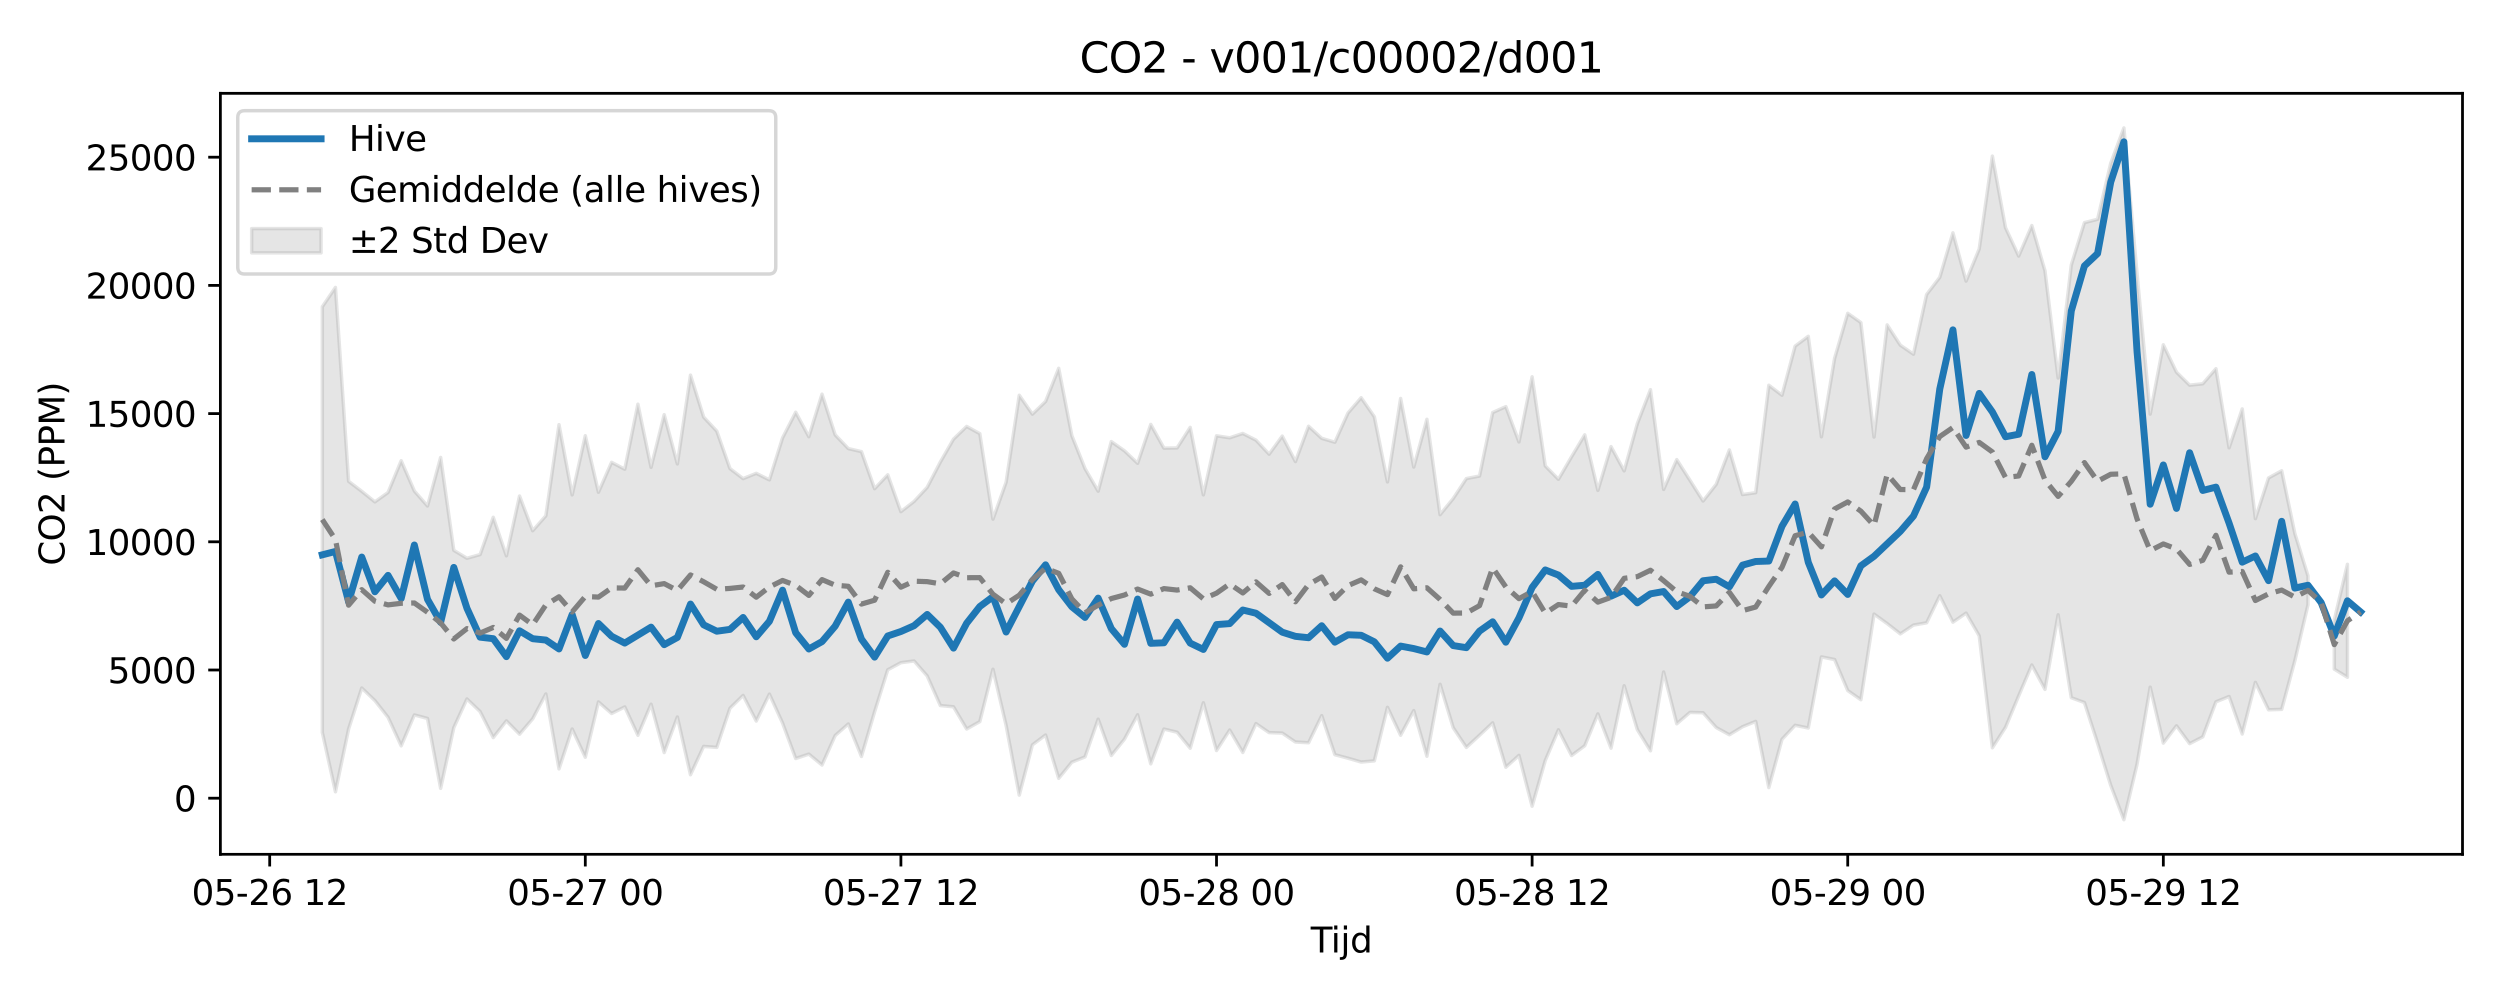 <?xml version="1.0" encoding="utf-8" standalone="no"?>
<!DOCTYPE svg PUBLIC "-//W3C//DTD SVG 1.1//EN"
  "http://www.w3.org/Graphics/SVG/1.1/DTD/svg11.dtd">
<svg xmlns:xlink="http://www.w3.org/1999/xlink" width="720pt" height="288pt" viewBox="0 0 720 288" xmlns="http://www.w3.org/2000/svg" version="1.1">
 <defs>
  <style type="text/css">*{stroke-linejoin: round; stroke-linecap: butt}</style>
 </defs>
 <g id="figure_1">
  <g id="patch_1">
   <path d="M 0 288 
L 720 288 
L 720 0 
L 0 0 
z
" style="fill: #ffffff"/>
  </g>
  <g id="axes_1">
   <g id="patch_2">
    <path d="M 63.47 246.04 
L 709.2 246.04 
L 709.2 26.88 
L 63.47 26.88 
z
" style="fill: #ffffff"/>
   </g>
   <g id="FillBetweenPolyCollection_1">
    <path d="M 92.821 88.348 
L 92.821 210.899 
L 96.609 228.04 
L 100.396 209.965 
L 104.183 198.149 
L 107.97 201.769 
L 111.758 206.581 
L 115.545 214.806 
L 119.332 205.906 
L 123.12 206.911 
L 126.907 227.052 
L 130.694 209.561 
L 134.481 201.297 
L 138.269 204.933 
L 142.056 212.427 
L 145.843 207.617 
L 149.63 211.452 
L 153.418 207.015 
L 157.205 199.862 
L 160.992 221.434 
L 164.78 209.955 
L 168.567 218.091 
L 172.354 202.158 
L 176.141 205.488 
L 179.929 203.591 
L 183.716 211.763 
L 187.503 202.818 
L 191.29 216.74 
L 195.078 206.501 
L 198.865 223.136 
L 202.652 214.968 
L 206.44 215.252 
L 210.227 203.984 
L 214.014 200.282 
L 217.801 207.665 
L 221.589 199.906 
L 225.376 208.233 
L 229.163 218.452 
L 232.95 217.189 
L 236.738 220.331 
L 240.525 211.844 
L 244.312 208.51 
L 248.1 217.869 
L 251.887 204.981 
L 255.674 192.898 
L 259.461 190.855 
L 263.249 190.357 
L 267.036 194.68 
L 270.823 203.202 
L 274.61 203.559 
L 278.398 209.953 
L 282.185 207.822 
L 285.972 192.745 
L 289.76 208.915 
L 293.547 228.996 
L 297.334 214.524 
L 301.121 211.687 
L 304.909 224.161 
L 308.696 219.502 
L 312.483 217.995 
L 316.27 207.125 
L 320.058 217.585 
L 323.845 212.889 
L 327.632 205.862 
L 331.42 219.993 
L 335.207 209.975 
L 338.994 210.873 
L 342.781 215.494 
L 346.569 202.399 
L 350.356 216.158 
L 354.143 210.248 
L 357.93 216.709 
L 361.718 208.397 
L 365.505 210.996 
L 369.292 211.128 
L 373.08 213.7 
L 376.867 213.912 
L 380.654 206.108 
L 384.441 217.351 
L 388.229 218.368 
L 392.016 219.471 
L 395.803 219.13 
L 399.59 203.71 
L 403.378 211.755 
L 407.165 204.645 
L 410.952 217.806 
L 414.74 197.071 
L 418.527 209.589 
L 422.314 215.253 
L 426.101 211.759 
L 429.889 208.184 
L 433.676 220.966 
L 437.463 217.549 
L 441.25 232.195 
L 445.038 219.021 
L 448.825 210.182 
L 452.612 217.596 
L 456.4 214.783 
L 460.187 205.595 
L 463.974 215.477 
L 467.761 197.493 
L 471.549 210.122 
L 475.336 216.236 
L 479.123 193.526 
L 482.91 208.45 
L 486.698 205.181 
L 490.485 205.273 
L 494.272 209.533 
L 498.06 211.618 
L 501.847 209.305 
L 505.634 207.764 
L 509.421 226.829 
L 513.209 212.937 
L 516.996 208.888 
L 520.783 209.665 
L 524.57 189.191 
L 528.358 189.944 
L 532.145 198.879 
L 535.932 201.524 
L 539.72 176.86 
L 543.507 179.592 
L 547.294 182.559 
L 551.081 180.027 
L 554.869 179.369 
L 558.656 171.576 
L 562.443 179.185 
L 566.23 176.586 
L 570.018 183.142 
L 573.805 215.368 
L 577.592 209.469 
L 581.38 200.409 
L 585.167 191.523 
L 588.954 198.546 
L 592.741 177.057 
L 596.529 200.939 
L 600.316 202.333 
L 604.103 214.022 
L 607.89 226.169 
L 611.678 236.078 
L 615.465 220.119 
L 619.252 197.903 
L 623.04 214.019 
L 626.827 209.035 
L 630.614 214.174 
L 634.401 212.216 
L 638.189 202.135 
L 641.976 200.591 
L 645.763 211.394 
L 649.55 196.517 
L 653.338 204.428 
L 657.125 204.302 
L 660.912 190.298 
L 664.7 174.198 
L 664.7 165.854 
L 664.7 165.854 
L 660.912 153.64 
L 657.125 135.582 
L 653.338 137.653 
L 649.55 149.375 
L 645.763 117.769 
L 641.976 128.968 
L 638.189 106.189 
L 634.401 110.523 
L 630.614 110.928 
L 626.827 107.178 
L 623.04 99.29 
L 619.252 119.26 
L 615.465 78.763 
L 611.678 36.842 
L 607.89 47.009 
L 604.103 63.155 
L 600.316 64.12 
L 596.529 76.327 
L 592.741 108.863 
L 588.954 77.986 
L 585.167 64.953 
L 581.38 73.747 
L 577.592 65.581 
L 573.805 44.952 
L 570.018 71.688 
L 566.23 80.958 
L 562.443 67.057 
L 558.656 79.87 
L 554.869 84.814 
L 551.081 102.009 
L 547.294 99.408 
L 543.507 93.571 
L 539.72 125.867 
L 535.932 92.896 
L 532.145 90.226 
L 528.358 103.232 
L 524.57 125.792 
L 520.783 96.859 
L 516.996 99.677 
L 513.209 113.832 
L 509.421 110.945 
L 505.634 141.891 
L 501.847 142.431 
L 498.06 129.575 
L 494.272 139.486 
L 490.485 144.285 
L 486.698 138.305 
L 482.91 132.369 
L 479.123 140.942 
L 475.336 112.222 
L 471.549 122.022 
L 467.761 135.612 
L 463.974 128.623 
L 460.187 141.229 
L 456.4 125.236 
L 452.612 131.543 
L 448.825 138.037 
L 445.038 134.17 
L 441.25 108.516 
L 437.463 127.281 
L 433.676 117.112 
L 429.889 118.808 
L 426.101 137.095 
L 422.314 137.828 
L 418.527 143.573 
L 414.74 148.225 
L 410.952 120.757 
L 407.165 134.51 
L 403.378 114.753 
L 399.59 138.798 
L 395.803 120.008 
L 392.016 114.548 
L 388.229 118.933 
L 384.441 127.36 
L 380.654 126.238 
L 376.867 122.756 
L 373.08 132.927 
L 369.292 125.594 
L 365.505 130.806 
L 361.718 126.76 
L 357.93 124.837 
L 354.143 126.087 
L 350.356 125.51 
L 346.569 142.529 
L 342.781 123.08 
L 338.994 129.006 
L 335.207 129.06 
L 331.42 122.231 
L 327.632 133.432 
L 323.845 129.834 
L 320.058 127.173 
L 316.27 141.461 
L 312.483 134.948 
L 308.696 125.483 
L 304.909 106.074 
L 301.121 115.623 
L 297.334 119.273 
L 293.547 113.829 
L 289.76 138.884 
L 285.972 149.516 
L 282.185 124.895 
L 278.398 122.815 
L 274.61 126.467 
L 270.823 133.057 
L 267.036 140.344 
L 263.249 144.416 
L 259.461 147.355 
L 255.674 136.744 
L 251.887 140.744 
L 248.1 130.066 
L 244.312 129.197 
L 240.525 125.223 
L 236.738 113.52 
L 232.95 125.776 
L 229.163 118.723 
L 225.376 126.106 
L 221.589 138.203 
L 217.801 136.317 
L 214.014 137.842 
L 210.227 134.938 
L 206.44 124.173 
L 202.652 120.122 
L 198.865 108.038 
L 195.078 133.609 
L 191.29 119.422 
L 187.503 134.602 
L 183.716 116.409 
L 179.929 135.128 
L 176.141 133.143 
L 172.354 141.768 
L 168.567 125.483 
L 164.78 142.528 
L 160.992 122.308 
L 157.205 148.546 
L 153.418 152.847 
L 149.63 142.853 
L 145.843 160.084 
L 142.056 148.984 
L 138.269 159.716 
L 134.481 160.78 
L 130.694 158.489 
L 126.907 131.742 
L 123.12 145.734 
L 119.332 141.401 
L 115.545 132.688 
L 111.758 141.833 
L 107.97 144.543 
L 104.183 141.492 
L 100.396 138.612 
L 96.609 82.777 
L 92.821 88.348 
z
" clip-path="url(#pb6dc7174f0)" style="fill: #808080; fill-opacity: 0.2; stroke: #808080; stroke-opacity: 0.2"/>
    <path d="M 672.274 178.594 
L 672.274 192.713 
L 676.061 195.056 
L 676.061 162.516 
L 676.061 162.516 
L 672.274 178.594 
z
" clip-path="url(#pb6dc7174f0)" style="fill: #808080; fill-opacity: 0.2; stroke: #808080; stroke-opacity: 0.2"/>
   </g>
   <g id="matplotlib.axis_1">
    <g id="xtick_1">
     <g id="line2d_1">
      <defs>
       <path id="ma85b5e58aa" d="M 0 0 
L 0 3.5 
" style="stroke: #000000; stroke-width: 0.8"/>
      </defs>
      <g>
       <use xlink:href="#ma85b5e58aa" x="77.672" y="246.04" style="stroke: #000000; stroke-width: 0.8"/>
      </g>
     </g>
     <g id="text_1">
      <!-- 05-26 12 -->
      <g transform="translate(55.192 260.638) scale(0.1 -0.1)">
       <defs>
        <path id="DejaVuSans-30" d="M 2034 4250 
Q 1547 4250 1301 3770 
Q 1056 3291 1056 2328 
Q 1056 1369 1301 889 
Q 1547 409 2034 409 
Q 2525 409 2770 889 
Q 3016 1369 3016 2328 
Q 3016 3291 2770 3770 
Q 2525 4250 2034 4250 
z
M 2034 4750 
Q 2819 4750 3233 4129 
Q 3647 3509 3647 2328 
Q 3647 1150 3233 529 
Q 2819 -91 2034 -91 
Q 1250 -91 836 529 
Q 422 1150 422 2328 
Q 422 3509 836 4129 
Q 1250 4750 2034 4750 
z
" transform="scale(0.016)"/>
        <path id="DejaVuSans-35" d="M 691 4666 
L 3169 4666 
L 3169 4134 
L 1269 4134 
L 1269 2991 
Q 1406 3038 1543 3061 
Q 1681 3084 1819 3084 
Q 2600 3084 3056 2656 
Q 3513 2228 3513 1497 
Q 3513 744 3044 326 
Q 2575 -91 1722 -91 
Q 1428 -91 1123 -41 
Q 819 9 494 109 
L 494 744 
Q 775 591 1075 516 
Q 1375 441 1709 441 
Q 2250 441 2565 725 
Q 2881 1009 2881 1497 
Q 2881 1984 2565 2268 
Q 2250 2553 1709 2553 
Q 1456 2553 1204 2497 
Q 953 2441 691 2322 
L 691 4666 
z
" transform="scale(0.016)"/>
        <path id="DejaVuSans-2d" d="M 313 2009 
L 1997 2009 
L 1997 1497 
L 313 1497 
L 313 2009 
z
" transform="scale(0.016)"/>
        <path id="DejaVuSans-32" d="M 1228 531 
L 3431 531 
L 3431 0 
L 469 0 
L 469 531 
Q 828 903 1448 1529 
Q 2069 2156 2228 2338 
Q 2531 2678 2651 2914 
Q 2772 3150 2772 3378 
Q 2772 3750 2511 3984 
Q 2250 4219 1831 4219 
Q 1534 4219 1204 4116 
Q 875 4013 500 3803 
L 500 4441 
Q 881 4594 1212 4672 
Q 1544 4750 1819 4750 
Q 2544 4750 2975 4387 
Q 3406 4025 3406 3419 
Q 3406 3131 3298 2873 
Q 3191 2616 2906 2266 
Q 2828 2175 2409 1742 
Q 1991 1309 1228 531 
z
" transform="scale(0.016)"/>
        <path id="DejaVuSans-36" d="M 2113 2584 
Q 1688 2584 1439 2293 
Q 1191 2003 1191 1497 
Q 1191 994 1439 701 
Q 1688 409 2113 409 
Q 2538 409 2786 701 
Q 3034 994 3034 1497 
Q 3034 2003 2786 2293 
Q 2538 2584 2113 2584 
z
M 3366 4563 
L 3366 3988 
Q 3128 4100 2886 4159 
Q 2644 4219 2406 4219 
Q 1781 4219 1451 3797 
Q 1122 3375 1075 2522 
Q 1259 2794 1537 2939 
Q 1816 3084 2150 3084 
Q 2853 3084 3261 2657 
Q 3669 2231 3669 1497 
Q 3669 778 3244 343 
Q 2819 -91 2113 -91 
Q 1303 -91 875 529 
Q 447 1150 447 2328 
Q 447 3434 972 4092 
Q 1497 4750 2381 4750 
Q 2619 4750 2861 4703 
Q 3103 4656 3366 4563 
z
" transform="scale(0.016)"/>
        <path id="DejaVuSans-20" transform="scale(0.016)"/>
        <path id="DejaVuSans-31" d="M 794 531 
L 1825 531 
L 1825 4091 
L 703 3866 
L 703 4441 
L 1819 4666 
L 2450 4666 
L 2450 531 
L 3481 531 
L 3481 0 
L 794 0 
L 794 531 
z
" transform="scale(0.016)"/>
       </defs>
       <use xlink:href="#DejaVuSans-30"/>
       <use xlink:href="#DejaVuSans-35" transform="translate(63.623 0)"/>
       <use xlink:href="#DejaVuSans-2d" transform="translate(127.246 0)"/>
       <use xlink:href="#DejaVuSans-32" transform="translate(163.33 0)"/>
       <use xlink:href="#DejaVuSans-36" transform="translate(226.953 0)"/>
       <use xlink:href="#DejaVuSans-20" transform="translate(290.576 0)"/>
       <use xlink:href="#DejaVuSans-31" transform="translate(322.363 0)"/>
       <use xlink:href="#DejaVuSans-32" transform="translate(385.986 0)"/>
      </g>
     </g>
    </g>
    <g id="xtick_2">
     <g id="line2d_2">
      <g>
       <use xlink:href="#ma85b5e58aa" x="168.567" y="246.04" style="stroke: #000000; stroke-width: 0.8"/>
      </g>
     </g>
     <g id="text_2">
      <!-- 05-27 00 -->
      <g transform="translate(146.086 260.638) scale(0.1 -0.1)">
       <defs>
        <path id="DejaVuSans-37" d="M 525 4666 
L 3525 4666 
L 3525 4397 
L 1831 0 
L 1172 0 
L 2766 4134 
L 525 4134 
L 525 4666 
z
" transform="scale(0.016)"/>
       </defs>
       <use xlink:href="#DejaVuSans-30"/>
       <use xlink:href="#DejaVuSans-35" transform="translate(63.623 0)"/>
       <use xlink:href="#DejaVuSans-2d" transform="translate(127.246 0)"/>
       <use xlink:href="#DejaVuSans-32" transform="translate(163.33 0)"/>
       <use xlink:href="#DejaVuSans-37" transform="translate(226.953 0)"/>
       <use xlink:href="#DejaVuSans-20" transform="translate(290.576 0)"/>
       <use xlink:href="#DejaVuSans-30" transform="translate(322.363 0)"/>
       <use xlink:href="#DejaVuSans-30" transform="translate(385.986 0)"/>
      </g>
     </g>
    </g>
    <g id="xtick_3">
     <g id="line2d_3">
      <g>
       <use xlink:href="#ma85b5e58aa" x="259.461" y="246.04" style="stroke: #000000; stroke-width: 0.8"/>
      </g>
     </g>
     <g id="text_3">
      <!-- 05-27 12 -->
      <g transform="translate(236.981 260.638) scale(0.1 -0.1)">
       <use xlink:href="#DejaVuSans-30"/>
       <use xlink:href="#DejaVuSans-35" transform="translate(63.623 0)"/>
       <use xlink:href="#DejaVuSans-2d" transform="translate(127.246 0)"/>
       <use xlink:href="#DejaVuSans-32" transform="translate(163.33 0)"/>
       <use xlink:href="#DejaVuSans-37" transform="translate(226.953 0)"/>
       <use xlink:href="#DejaVuSans-20" transform="translate(290.576 0)"/>
       <use xlink:href="#DejaVuSans-31" transform="translate(322.363 0)"/>
       <use xlink:href="#DejaVuSans-32" transform="translate(385.986 0)"/>
      </g>
     </g>
    </g>
    <g id="xtick_4">
     <g id="line2d_4">
      <g>
       <use xlink:href="#ma85b5e58aa" x="350.356" y="246.04" style="stroke: #000000; stroke-width: 0.8"/>
      </g>
     </g>
     <g id="text_4">
      <!-- 05-28 00 -->
      <g transform="translate(327.875 260.638) scale(0.1 -0.1)">
       <defs>
        <path id="DejaVuSans-38" d="M 2034 2216 
Q 1584 2216 1326 1975 
Q 1069 1734 1069 1313 
Q 1069 891 1326 650 
Q 1584 409 2034 409 
Q 2484 409 2743 651 
Q 3003 894 3003 1313 
Q 3003 1734 2745 1975 
Q 2488 2216 2034 2216 
z
M 1403 2484 
Q 997 2584 770 2862 
Q 544 3141 544 3541 
Q 544 4100 942 4425 
Q 1341 4750 2034 4750 
Q 2731 4750 3128 4425 
Q 3525 4100 3525 3541 
Q 3525 3141 3298 2862 
Q 3072 2584 2669 2484 
Q 3125 2378 3379 2068 
Q 3634 1759 3634 1313 
Q 3634 634 3220 271 
Q 2806 -91 2034 -91 
Q 1263 -91 848 271 
Q 434 634 434 1313 
Q 434 1759 690 2068 
Q 947 2378 1403 2484 
z
M 1172 3481 
Q 1172 3119 1398 2916 
Q 1625 2713 2034 2713 
Q 2441 2713 2670 2916 
Q 2900 3119 2900 3481 
Q 2900 3844 2670 4047 
Q 2441 4250 2034 4250 
Q 1625 4250 1398 4047 
Q 1172 3844 1172 3481 
z
" transform="scale(0.016)"/>
       </defs>
       <use xlink:href="#DejaVuSans-30"/>
       <use xlink:href="#DejaVuSans-35" transform="translate(63.623 0)"/>
       <use xlink:href="#DejaVuSans-2d" transform="translate(127.246 0)"/>
       <use xlink:href="#DejaVuSans-32" transform="translate(163.33 0)"/>
       <use xlink:href="#DejaVuSans-38" transform="translate(226.953 0)"/>
       <use xlink:href="#DejaVuSans-20" transform="translate(290.576 0)"/>
       <use xlink:href="#DejaVuSans-30" transform="translate(322.363 0)"/>
       <use xlink:href="#DejaVuSans-30" transform="translate(385.986 0)"/>
      </g>
     </g>
    </g>
    <g id="xtick_5">
     <g id="line2d_5">
      <g>
       <use xlink:href="#ma85b5e58aa" x="441.25" y="246.04" style="stroke: #000000; stroke-width: 0.8"/>
      </g>
     </g>
     <g id="text_5">
      <!-- 05-28 12 -->
      <g transform="translate(418.77 260.638) scale(0.1 -0.1)">
       <use xlink:href="#DejaVuSans-30"/>
       <use xlink:href="#DejaVuSans-35" transform="translate(63.623 0)"/>
       <use xlink:href="#DejaVuSans-2d" transform="translate(127.246 0)"/>
       <use xlink:href="#DejaVuSans-32" transform="translate(163.33 0)"/>
       <use xlink:href="#DejaVuSans-38" transform="translate(226.953 0)"/>
       <use xlink:href="#DejaVuSans-20" transform="translate(290.576 0)"/>
       <use xlink:href="#DejaVuSans-31" transform="translate(322.363 0)"/>
       <use xlink:href="#DejaVuSans-32" transform="translate(385.986 0)"/>
      </g>
     </g>
    </g>
    <g id="xtick_6">
     <g id="line2d_6">
      <g>
       <use xlink:href="#ma85b5e58aa" x="532.145" y="246.04" style="stroke: #000000; stroke-width: 0.8"/>
      </g>
     </g>
     <g id="text_6">
      <!-- 05-29 00 -->
      <g transform="translate(509.665 260.638) scale(0.1 -0.1)">
       <defs>
        <path id="DejaVuSans-39" d="M 703 97 
L 703 672 
Q 941 559 1184 500 
Q 1428 441 1663 441 
Q 2288 441 2617 861 
Q 2947 1281 2994 2138 
Q 2813 1869 2534 1725 
Q 2256 1581 1919 1581 
Q 1219 1581 811 2004 
Q 403 2428 403 3163 
Q 403 3881 828 4315 
Q 1253 4750 1959 4750 
Q 2769 4750 3195 4129 
Q 3622 3509 3622 2328 
Q 3622 1225 3098 567 
Q 2575 -91 1691 -91 
Q 1453 -91 1209 -44 
Q 966 3 703 97 
z
M 1959 2075 
Q 2384 2075 2632 2365 
Q 2881 2656 2881 3163 
Q 2881 3666 2632 3958 
Q 2384 4250 1959 4250 
Q 1534 4250 1286 3958 
Q 1038 3666 1038 3163 
Q 1038 2656 1286 2365 
Q 1534 2075 1959 2075 
z
" transform="scale(0.016)"/>
       </defs>
       <use xlink:href="#DejaVuSans-30"/>
       <use xlink:href="#DejaVuSans-35" transform="translate(63.623 0)"/>
       <use xlink:href="#DejaVuSans-2d" transform="translate(127.246 0)"/>
       <use xlink:href="#DejaVuSans-32" transform="translate(163.33 0)"/>
       <use xlink:href="#DejaVuSans-39" transform="translate(226.953 0)"/>
       <use xlink:href="#DejaVuSans-20" transform="translate(290.576 0)"/>
       <use xlink:href="#DejaVuSans-30" transform="translate(322.363 0)"/>
       <use xlink:href="#DejaVuSans-30" transform="translate(385.986 0)"/>
      </g>
     </g>
    </g>
    <g id="xtick_7">
     <g id="line2d_7">
      <g>
       <use xlink:href="#ma85b5e58aa" x="623.04" y="246.04" style="stroke: #000000; stroke-width: 0.8"/>
      </g>
     </g>
     <g id="text_7">
      <!-- 05-29 12 -->
      <g transform="translate(600.559 260.638) scale(0.1 -0.1)">
       <use xlink:href="#DejaVuSans-30"/>
       <use xlink:href="#DejaVuSans-35" transform="translate(63.623 0)"/>
       <use xlink:href="#DejaVuSans-2d" transform="translate(127.246 0)"/>
       <use xlink:href="#DejaVuSans-32" transform="translate(163.33 0)"/>
       <use xlink:href="#DejaVuSans-39" transform="translate(226.953 0)"/>
       <use xlink:href="#DejaVuSans-20" transform="translate(290.576 0)"/>
       <use xlink:href="#DejaVuSans-31" transform="translate(322.363 0)"/>
       <use xlink:href="#DejaVuSans-32" transform="translate(385.986 0)"/>
      </g>
     </g>
    </g>
    <g id="text_8">
     <!-- Tijd -->
     <g transform="translate(377.485 274.317) scale(0.1 -0.1)">
      <defs>
       <path id="DejaVuSans-54" d="M -19 4666 
L 3928 4666 
L 3928 4134 
L 2272 4134 
L 2272 0 
L 1638 0 
L 1638 4134 
L -19 4134 
L -19 4666 
z
" transform="scale(0.016)"/>
       <path id="DejaVuSans-69" d="M 603 3500 
L 1178 3500 
L 1178 0 
L 603 0 
L 603 3500 
z
M 603 4863 
L 1178 4863 
L 1178 4134 
L 603 4134 
L 603 4863 
z
" transform="scale(0.016)"/>
       <path id="DejaVuSans-6a" d="M 603 3500 
L 1178 3500 
L 1178 -63 
Q 1178 -731 923 -1031 
Q 669 -1331 103 -1331 
L -116 -1331 
L -116 -844 
L 38 -844 
Q 366 -844 484 -692 
Q 603 -541 603 -63 
L 603 3500 
z
M 603 4863 
L 1178 4863 
L 1178 4134 
L 603 4134 
L 603 4863 
z
" transform="scale(0.016)"/>
       <path id="DejaVuSans-64" d="M 2906 2969 
L 2906 4863 
L 3481 4863 
L 3481 0 
L 2906 0 
L 2906 525 
Q 2725 213 2448 61 
Q 2172 -91 1784 -91 
Q 1150 -91 751 415 
Q 353 922 353 1747 
Q 353 2572 751 3078 
Q 1150 3584 1784 3584 
Q 2172 3584 2448 3432 
Q 2725 3281 2906 2969 
z
M 947 1747 
Q 947 1113 1208 752 
Q 1469 391 1925 391 
Q 2381 391 2643 752 
Q 2906 1113 2906 1747 
Q 2906 2381 2643 2742 
Q 2381 3103 1925 3103 
Q 1469 3103 1208 2742 
Q 947 2381 947 1747 
z
" transform="scale(0.016)"/>
      </defs>
      <use xlink:href="#DejaVuSans-54"/>
      <use xlink:href="#DejaVuSans-69" transform="translate(57.959 0)"/>
      <use xlink:href="#DejaVuSans-6a" transform="translate(85.742 0)"/>
      <use xlink:href="#DejaVuSans-64" transform="translate(113.525 0)"/>
     </g>
    </g>
   </g>
   <g id="matplotlib.axis_2">
    <g id="ytick_1">
     <g id="line2d_8">
      <defs>
       <path id="m049927c068" d="M 0 0 
L -3.5 0 
" style="stroke: #000000; stroke-width: 0.8"/>
      </defs>
      <g>
       <use xlink:href="#m049927c068" x="63.47" y="229.886" style="stroke: #000000; stroke-width: 0.8"/>
      </g>
     </g>
     <g id="text_9">
      <!-- 0 -->
      <g transform="translate(50.108 233.685) scale(0.1 -0.1)">
       <use xlink:href="#DejaVuSans-30"/>
      </g>
     </g>
    </g>
    <g id="ytick_2">
     <g id="line2d_9">
      <g>
       <use xlink:href="#m049927c068" x="63.47" y="192.964" style="stroke: #000000; stroke-width: 0.8"/>
      </g>
     </g>
     <g id="text_10">
      <!-- 5000 -->
      <g transform="translate(31.02 196.763) scale(0.1 -0.1)">
       <use xlink:href="#DejaVuSans-35"/>
       <use xlink:href="#DejaVuSans-30" transform="translate(63.623 0)"/>
       <use xlink:href="#DejaVuSans-30" transform="translate(127.246 0)"/>
       <use xlink:href="#DejaVuSans-30" transform="translate(190.869 0)"/>
      </g>
     </g>
    </g>
    <g id="ytick_3">
     <g id="line2d_10">
      <g>
       <use xlink:href="#m049927c068" x="63.47" y="156.042" style="stroke: #000000; stroke-width: 0.8"/>
      </g>
     </g>
     <g id="text_11">
      <!-- 10000 -->
      <g transform="translate(24.657 159.841) scale(0.1 -0.1)">
       <use xlink:href="#DejaVuSans-31"/>
       <use xlink:href="#DejaVuSans-30" transform="translate(63.623 0)"/>
       <use xlink:href="#DejaVuSans-30" transform="translate(127.246 0)"/>
       <use xlink:href="#DejaVuSans-30" transform="translate(190.869 0)"/>
       <use xlink:href="#DejaVuSans-30" transform="translate(254.492 0)"/>
      </g>
     </g>
    </g>
    <g id="ytick_4">
     <g id="line2d_11">
      <g>
       <use xlink:href="#m049927c068" x="63.47" y="119.12" style="stroke: #000000; stroke-width: 0.8"/>
      </g>
     </g>
     <g id="text_12">
      <!-- 15000 -->
      <g transform="translate(24.657 122.92) scale(0.1 -0.1)">
       <use xlink:href="#DejaVuSans-31"/>
       <use xlink:href="#DejaVuSans-35" transform="translate(63.623 0)"/>
       <use xlink:href="#DejaVuSans-30" transform="translate(127.246 0)"/>
       <use xlink:href="#DejaVuSans-30" transform="translate(190.869 0)"/>
       <use xlink:href="#DejaVuSans-30" transform="translate(254.492 0)"/>
      </g>
     </g>
    </g>
    <g id="ytick_5">
     <g id="line2d_12">
      <g>
       <use xlink:href="#m049927c068" x="63.47" y="82.198" style="stroke: #000000; stroke-width: 0.8"/>
      </g>
     </g>
     <g id="text_13">
      <!-- 20000 -->
      <g transform="translate(24.657 85.998) scale(0.1 -0.1)">
       <use xlink:href="#DejaVuSans-32"/>
       <use xlink:href="#DejaVuSans-30" transform="translate(63.623 0)"/>
       <use xlink:href="#DejaVuSans-30" transform="translate(127.246 0)"/>
       <use xlink:href="#DejaVuSans-30" transform="translate(190.869 0)"/>
       <use xlink:href="#DejaVuSans-30" transform="translate(254.492 0)"/>
      </g>
     </g>
    </g>
    <g id="ytick_6">
     <g id="line2d_13">
      <g>
       <use xlink:href="#m049927c068" x="63.47" y="45.277" style="stroke: #000000; stroke-width: 0.8"/>
      </g>
     </g>
     <g id="text_14">
      <!-- 25000 -->
      <g transform="translate(24.657 49.076) scale(0.1 -0.1)">
       <use xlink:href="#DejaVuSans-32"/>
       <use xlink:href="#DejaVuSans-35" transform="translate(63.623 0)"/>
       <use xlink:href="#DejaVuSans-30" transform="translate(127.246 0)"/>
       <use xlink:href="#DejaVuSans-30" transform="translate(190.869 0)"/>
       <use xlink:href="#DejaVuSans-30" transform="translate(254.492 0)"/>
      </g>
     </g>
    </g>
    <g id="text_15">
     <!-- CO2 (PPM) -->
     <g transform="translate(18.578 162.903) rotate(-90) scale(0.1 -0.1)">
      <defs>
       <path id="DejaVuSans-43" d="M 4122 4306 
L 4122 3641 
Q 3803 3938 3442 4084 
Q 3081 4231 2675 4231 
Q 1875 4231 1450 3742 
Q 1025 3253 1025 2328 
Q 1025 1406 1450 917 
Q 1875 428 2675 428 
Q 3081 428 3442 575 
Q 3803 722 4122 1019 
L 4122 359 
Q 3791 134 3420 21 
Q 3050 -91 2638 -91 
Q 1578 -91 968 557 
Q 359 1206 359 2328 
Q 359 3453 968 4101 
Q 1578 4750 2638 4750 
Q 3056 4750 3426 4639 
Q 3797 4528 4122 4306 
z
" transform="scale(0.016)"/>
       <path id="DejaVuSans-4f" d="M 2522 4238 
Q 1834 4238 1429 3725 
Q 1025 3213 1025 2328 
Q 1025 1447 1429 934 
Q 1834 422 2522 422 
Q 3209 422 3611 934 
Q 4013 1447 4013 2328 
Q 4013 3213 3611 3725 
Q 3209 4238 2522 4238 
z
M 2522 4750 
Q 3503 4750 4090 4092 
Q 4678 3434 4678 2328 
Q 4678 1225 4090 567 
Q 3503 -91 2522 -91 
Q 1538 -91 948 565 
Q 359 1222 359 2328 
Q 359 3434 948 4092 
Q 1538 4750 2522 4750 
z
" transform="scale(0.016)"/>
       <path id="DejaVuSans-28" d="M 1984 4856 
Q 1566 4138 1362 3434 
Q 1159 2731 1159 2009 
Q 1159 1288 1364 580 
Q 1569 -128 1984 -844 
L 1484 -844 
Q 1016 -109 783 600 
Q 550 1309 550 2009 
Q 550 2706 781 3412 
Q 1013 4119 1484 4856 
L 1984 4856 
z
" transform="scale(0.016)"/>
       <path id="DejaVuSans-50" d="M 1259 4147 
L 1259 2394 
L 2053 2394 
Q 2494 2394 2734 2622 
Q 2975 2850 2975 3272 
Q 2975 3691 2734 3919 
Q 2494 4147 2053 4147 
L 1259 4147 
z
M 628 4666 
L 2053 4666 
Q 2838 4666 3239 4311 
Q 3641 3956 3641 3272 
Q 3641 2581 3239 2228 
Q 2838 1875 2053 1875 
L 1259 1875 
L 1259 0 
L 628 0 
L 628 4666 
z
" transform="scale(0.016)"/>
       <path id="DejaVuSans-4d" d="M 628 4666 
L 1569 4666 
L 2759 1491 
L 3956 4666 
L 4897 4666 
L 4897 0 
L 4281 0 
L 4281 4097 
L 3078 897 
L 2444 897 
L 1241 4097 
L 1241 0 
L 628 0 
L 628 4666 
z
" transform="scale(0.016)"/>
       <path id="DejaVuSans-29" d="M 513 4856 
L 1013 4856 
Q 1481 4119 1714 3412 
Q 1947 2706 1947 2009 
Q 1947 1309 1714 600 
Q 1481 -109 1013 -844 
L 513 -844 
Q 928 -128 1133 580 
Q 1338 1288 1338 2009 
Q 1338 2731 1133 3434 
Q 928 4138 513 4856 
z
" transform="scale(0.016)"/>
      </defs>
      <use xlink:href="#DejaVuSans-43"/>
      <use xlink:href="#DejaVuSans-4f" transform="translate(69.824 0)"/>
      <use xlink:href="#DejaVuSans-32" transform="translate(148.535 0)"/>
      <use xlink:href="#DejaVuSans-20" transform="translate(212.158 0)"/>
      <use xlink:href="#DejaVuSans-28" transform="translate(243.945 0)"/>
      <use xlink:href="#DejaVuSans-50" transform="translate(282.959 0)"/>
      <use xlink:href="#DejaVuSans-50" transform="translate(343.262 0)"/>
      <use xlink:href="#DejaVuSans-4d" transform="translate(403.564 0)"/>
      <use xlink:href="#DejaVuSans-29" transform="translate(489.844 0)"/>
     </g>
    </g>
   </g>
   <g id="line2d_14">
    <path d="M 92.821 159.79 
L 96.609 158.819 
L 100.396 173.307 
L 104.183 160.439 
L 107.97 170.424 
L 111.758 165.708 
L 115.545 172.347 
L 119.332 156.965 
L 123.12 172.613 
L 126.907 179.227 
L 130.694 163.417 
L 134.481 175.177 
L 138.269 183.505 
L 142.056 183.938 
L 145.843 189.112 
L 149.63 181.671 
L 153.418 183.948 
L 157.205 184.337 
L 160.992 186.896 
L 164.78 176.982 
L 168.567 188.779 
L 172.354 179.571 
L 176.141 183.241 
L 179.929 185.21 
L 187.503 180.62 
L 191.29 185.666 
L 195.078 183.588 
L 198.865 173.971 
L 202.652 179.95 
L 206.44 181.791 
L 210.227 181.265 
L 214.014 177.831 
L 217.801 183.389 
L 221.589 178.939 
L 225.376 169.973 
L 229.163 182.232 
L 232.95 186.914 
L 236.738 184.784 
L 240.525 180.327 
L 244.312 173.415 
L 248.1 184.068 
L 251.887 189.25 
L 255.674 183.16 
L 259.461 181.875 
L 263.249 180.2 
L 267.036 176.962 
L 270.823 180.65 
L 274.61 186.655 
L 278.398 179.49 
L 282.185 174.68 
L 285.972 171.852 
L 289.76 182.02 
L 297.334 167.351 
L 301.121 162.671 
L 304.909 169.836 
L 308.696 174.747 
L 312.483 177.821 
L 316.27 172.258 
L 320.058 181.041 
L 323.845 185.557 
L 327.632 172.526 
L 331.42 185.277 
L 335.207 185.124 
L 338.994 179.18 
L 342.781 185.215 
L 346.569 187.039 
L 350.356 179.881 
L 354.143 179.601 
L 357.93 175.687 
L 361.718 176.605 
L 369.292 182.07 
L 373.08 183.268 
L 376.867 183.663 
L 380.654 180.214 
L 384.441 184.947 
L 388.229 182.813 
L 392.016 182.961 
L 395.803 184.848 
L 399.59 189.56 
L 403.378 186.074 
L 407.165 186.791 
L 410.952 187.758 
L 414.74 181.745 
L 418.527 185.932 
L 422.314 186.527 
L 426.101 181.764 
L 429.889 179.081 
L 433.676 184.949 
L 437.463 177.937 
L 441.25 169.189 
L 445.038 164.143 
L 448.825 165.616 
L 452.612 168.871 
L 456.4 168.551 
L 460.187 165.435 
L 463.974 171.699 
L 467.761 169.991 
L 471.549 173.624 
L 475.336 171.025 
L 479.123 170.357 
L 482.91 174.683 
L 486.698 171.856 
L 490.485 167.259 
L 494.272 166.823 
L 498.06 168.997 
L 501.847 162.759 
L 505.634 161.711 
L 509.421 161.585 
L 513.209 151.562 
L 516.996 145.155 
L 520.783 161.945 
L 524.57 171.345 
L 528.358 167.298 
L 532.145 171.197 
L 535.932 162.951 
L 539.72 160.214 
L 547.294 153.022 
L 551.081 148.616 
L 554.869 140.281 
L 558.656 112.036 
L 562.443 95.003 
L 566.23 125.408 
L 570.018 113.305 
L 573.805 118.643 
L 577.592 125.783 
L 581.38 125.057 
L 585.167 107.857 
L 588.954 131.548 
L 592.741 124.219 
L 596.529 89.541 
L 600.316 76.59 
L 604.103 73.02 
L 607.89 52.444 
L 611.678 40.849 
L 615.465 101.211 
L 619.252 145.213 
L 623.04 133.911 
L 626.827 146.42 
L 630.614 130.396 
L 634.401 141.249 
L 638.189 140.295 
L 641.976 150.663 
L 645.763 161.903 
L 649.55 160.123 
L 653.338 167.227 
L 657.125 150.142 
L 660.912 169.373 
L 664.7 168.551 
L 668.487 173.531 
L 672.274 183.157 
L 676.061 173.034 
L 679.849 176.243 
L 679.849 176.243 
" clip-path="url(#pb6dc7174f0)" style="fill: none; stroke: #1f77b4; stroke-width: 2; stroke-linecap: square"/>
   </g>
   <g id="line2d_15">
    <path d="M 92.821 149.624 
L 96.609 155.409 
L 100.396 174.288 
L 104.183 169.82 
L 107.97 173.156 
L 111.758 174.207 
L 115.545 173.747 
L 119.332 173.654 
L 123.12 176.323 
L 126.907 179.397 
L 130.694 184.025 
L 134.481 181.039 
L 138.269 182.325 
L 142.056 180.705 
L 145.843 183.851 
L 149.63 177.152 
L 153.418 179.931 
L 157.205 174.204 
L 160.992 171.871 
L 164.78 176.242 
L 168.567 171.787 
L 172.354 171.963 
L 176.141 169.316 
L 179.929 169.36 
L 183.716 164.086 
L 187.503 168.71 
L 191.29 168.081 
L 195.078 170.055 
L 198.865 165.587 
L 202.652 167.545 
L 206.44 169.712 
L 210.227 169.461 
L 214.014 169.062 
L 217.801 171.991 
L 221.589 169.054 
L 225.376 167.17 
L 229.163 168.587 
L 232.95 171.483 
L 236.738 166.925 
L 240.525 168.534 
L 244.312 168.854 
L 248.1 173.968 
L 251.887 172.862 
L 255.674 164.821 
L 259.461 169.105 
L 263.249 167.386 
L 267.036 167.512 
L 270.823 168.13 
L 274.61 165.013 
L 278.398 166.384 
L 282.185 166.358 
L 285.972 171.13 
L 289.76 173.9 
L 293.547 171.413 
L 297.334 166.899 
L 301.121 163.655 
L 304.909 165.117 
L 308.696 172.492 
L 312.483 176.472 
L 316.27 174.293 
L 320.058 172.379 
L 323.845 171.361 
L 327.632 169.647 
L 331.42 171.112 
L 335.207 169.517 
L 338.994 169.939 
L 342.781 169.287 
L 346.569 172.464 
L 350.356 170.834 
L 354.143 168.167 
L 357.93 170.773 
L 361.718 167.579 
L 365.505 170.901 
L 369.292 168.361 
L 373.08 173.314 
L 376.867 168.334 
L 380.654 166.173 
L 384.441 172.356 
L 388.229 168.651 
L 392.016 167.009 
L 395.803 169.569 
L 399.59 171.254 
L 403.378 163.254 
L 407.165 169.577 
L 410.952 169.282 
L 414.74 172.648 
L 418.527 176.581 
L 422.314 176.54 
L 426.101 174.427 
L 429.889 163.496 
L 433.676 169.039 
L 437.463 172.415 
L 441.25 170.355 
L 445.038 176.595 
L 448.825 174.109 
L 452.612 174.57 
L 456.4 170.01 
L 460.187 173.412 
L 463.974 172.05 
L 467.761 166.552 
L 471.549 166.072 
L 475.336 164.229 
L 479.123 167.234 
L 482.91 170.41 
L 486.698 171.743 
L 490.485 174.779 
L 494.272 174.509 
L 498.06 170.596 
L 501.847 175.868 
L 505.634 174.828 
L 509.421 168.887 
L 513.209 163.385 
L 516.996 154.282 
L 520.783 153.262 
L 524.57 157.491 
L 528.358 146.588 
L 532.145 144.552 
L 535.932 147.21 
L 539.72 151.364 
L 543.507 136.582 
L 547.294 140.983 
L 551.081 141.018 
L 554.869 132.091 
L 558.656 125.723 
L 562.443 123.121 
L 566.23 128.772 
L 570.018 127.415 
L 573.805 130.16 
L 577.592 137.525 
L 581.38 137.078 
L 585.167 128.238 
L 588.954 138.266 
L 592.741 142.96 
L 596.529 138.633 
L 600.316 133.226 
L 604.103 138.589 
L 607.89 136.589 
L 611.678 136.46 
L 615.465 149.441 
L 619.252 158.581 
L 623.04 156.655 
L 626.827 158.107 
L 630.614 162.551 
L 634.401 161.369 
L 638.189 154.162 
L 641.976 164.78 
L 645.763 164.582 
L 649.55 172.946 
L 653.338 171.04 
L 657.125 169.942 
L 660.912 171.969 
L 664.7 170.026 
L 668.487 173.531 
L 672.274 185.653 
L 676.061 178.786 
L 679.849 176.243 
L 679.849 176.243 
" clip-path="url(#pb6dc7174f0)" style="fill: none; stroke-dasharray: 5.55,2.4; stroke-dashoffset: 0; stroke: #808080; stroke-width: 1.5"/>
   </g>
   <g id="patch_3">
    <path d="M 63.47 246.04 
L 63.47 26.88 
" style="fill: none; stroke: #000000; stroke-width: 0.8; stroke-linejoin: miter; stroke-linecap: square"/>
   </g>
   <g id="patch_4">
    <path d="M 709.2 246.04 
L 709.2 26.88 
" style="fill: none; stroke: #000000; stroke-width: 0.8; stroke-linejoin: miter; stroke-linecap: square"/>
   </g>
   <g id="patch_5">
    <path d="M 63.47 246.04 
L 709.2 246.04 
" style="fill: none; stroke: #000000; stroke-width: 0.8; stroke-linejoin: miter; stroke-linecap: square"/>
   </g>
   <g id="patch_6">
    <path d="M 63.47 26.88 
L 709.2 26.88 
" style="fill: none; stroke: #000000; stroke-width: 0.8; stroke-linejoin: miter; stroke-linecap: square"/>
   </g>
   <g id="text_16">
    <!-- CO2 - v001/c00002/d001 -->
    <g transform="translate(310.932 20.88) scale(0.12 -0.12)">
     <defs>
      <path id="DejaVuSans-76" d="M 191 3500 
L 800 3500 
L 1894 563 
L 2988 3500 
L 3597 3500 
L 2284 0 
L 1503 0 
L 191 3500 
z
" transform="scale(0.016)"/>
      <path id="DejaVuSans-2f" d="M 1625 4666 
L 2156 4666 
L 531 -594 
L 0 -594 
L 1625 4666 
z
" transform="scale(0.016)"/>
      <path id="DejaVuSans-63" d="M 3122 3366 
L 3122 2828 
Q 2878 2963 2633 3030 
Q 2388 3097 2138 3097 
Q 1578 3097 1268 2742 
Q 959 2388 959 1747 
Q 959 1106 1268 751 
Q 1578 397 2138 397 
Q 2388 397 2633 464 
Q 2878 531 3122 666 
L 3122 134 
Q 2881 22 2623 -34 
Q 2366 -91 2075 -91 
Q 1284 -91 818 406 
Q 353 903 353 1747 
Q 353 2603 823 3093 
Q 1294 3584 2113 3584 
Q 2378 3584 2631 3529 
Q 2884 3475 3122 3366 
z
" transform="scale(0.016)"/>
     </defs>
     <use xlink:href="#DejaVuSans-43"/>
     <use xlink:href="#DejaVuSans-4f" transform="translate(69.824 0)"/>
     <use xlink:href="#DejaVuSans-32" transform="translate(148.535 0)"/>
     <use xlink:href="#DejaVuSans-20" transform="translate(212.158 0)"/>
     <use xlink:href="#DejaVuSans-2d" transform="translate(243.945 0)"/>
     <use xlink:href="#DejaVuSans-20" transform="translate(280.029 0)"/>
     <use xlink:href="#DejaVuSans-76" transform="translate(311.816 0)"/>
     <use xlink:href="#DejaVuSans-30" transform="translate(370.996 0)"/>
     <use xlink:href="#DejaVuSans-30" transform="translate(434.619 0)"/>
     <use xlink:href="#DejaVuSans-31" transform="translate(498.242 0)"/>
     <use xlink:href="#DejaVuSans-2f" transform="translate(561.865 0)"/>
     <use xlink:href="#DejaVuSans-63" transform="translate(595.557 0)"/>
     <use xlink:href="#DejaVuSans-30" transform="translate(650.537 0)"/>
     <use xlink:href="#DejaVuSans-30" transform="translate(714.16 0)"/>
     <use xlink:href="#DejaVuSans-30" transform="translate(777.783 0)"/>
     <use xlink:href="#DejaVuSans-30" transform="translate(841.406 0)"/>
     <use xlink:href="#DejaVuSans-32" transform="translate(905.029 0)"/>
     <use xlink:href="#DejaVuSans-2f" transform="translate(968.652 0)"/>
     <use xlink:href="#DejaVuSans-64" transform="translate(1002.344 0)"/>
     <use xlink:href="#DejaVuSans-30" transform="translate(1065.82 0)"/>
     <use xlink:href="#DejaVuSans-30" transform="translate(1129.443 0)"/>
     <use xlink:href="#DejaVuSans-31" transform="translate(1193.066 0)"/>
    </g>
   </g>
   <g id="legend_1">
    <g id="patch_7">
     <path d="M 70.47 78.914 
L 221.414 78.914 
Q 223.414 78.914 223.414 76.914 
L 223.414 33.88 
Q 223.414 31.88 221.414 31.88 
L 70.47 31.88 
Q 68.47 31.88 68.47 33.88 
L 68.47 76.914 
Q 68.47 78.914 70.47 78.914 
z
" style="fill: #ffffff; opacity: 0.8; stroke: #cccccc; stroke-linejoin: miter"/>
    </g>
    <g id="line2d_16">
     <path d="M 72.47 39.978 
L 82.47 39.978 
L 92.47 39.978 
" style="fill: none; stroke: #1f77b4; stroke-width: 2; stroke-linecap: square"/>
    </g>
    <g id="text_17">
     <!-- Hive -->
     <g transform="translate(100.47 43.478) scale(0.1 -0.1)">
      <defs>
       <path id="DejaVuSans-48" d="M 628 4666 
L 1259 4666 
L 1259 2753 
L 3553 2753 
L 3553 4666 
L 4184 4666 
L 4184 0 
L 3553 0 
L 3553 2222 
L 1259 2222 
L 1259 0 
L 628 0 
L 628 4666 
z
" transform="scale(0.016)"/>
       <path id="DejaVuSans-65" d="M 3597 1894 
L 3597 1613 
L 953 1613 
Q 991 1019 1311 708 
Q 1631 397 2203 397 
Q 2534 397 2845 478 
Q 3156 559 3463 722 
L 3463 178 
Q 3153 47 2828 -22 
Q 2503 -91 2169 -91 
Q 1331 -91 842 396 
Q 353 884 353 1716 
Q 353 2575 817 3079 
Q 1281 3584 2069 3584 
Q 2775 3584 3186 3129 
Q 3597 2675 3597 1894 
z
M 3022 2063 
Q 3016 2534 2758 2815 
Q 2500 3097 2075 3097 
Q 1594 3097 1305 2825 
Q 1016 2553 972 2059 
L 3022 2063 
z
" transform="scale(0.016)"/>
      </defs>
      <use xlink:href="#DejaVuSans-48"/>
      <use xlink:href="#DejaVuSans-69" transform="translate(75.195 0)"/>
      <use xlink:href="#DejaVuSans-76" transform="translate(102.979 0)"/>
      <use xlink:href="#DejaVuSans-65" transform="translate(162.158 0)"/>
     </g>
    </g>
    <g id="line2d_17">
     <path d="M 72.47 54.657 
L 82.47 54.657 
L 92.47 54.657 
" style="fill: none; stroke-dasharray: 5.55,2.4; stroke-dashoffset: 0; stroke: #808080; stroke-width: 1.5"/>
    </g>
    <g id="text_18">
     <!-- Gemiddelde (alle hives) -->
     <g transform="translate(100.47 58.157) scale(0.1 -0.1)">
      <defs>
       <path id="DejaVuSans-47" d="M 3809 666 
L 3809 1919 
L 2778 1919 
L 2778 2438 
L 4434 2438 
L 4434 434 
Q 4069 175 3628 42 
Q 3188 -91 2688 -91 
Q 1594 -91 976 548 
Q 359 1188 359 2328 
Q 359 3472 976 4111 
Q 1594 4750 2688 4750 
Q 3144 4750 3555 4637 
Q 3966 4525 4313 4306 
L 4313 3634 
Q 3963 3931 3569 4081 
Q 3175 4231 2741 4231 
Q 1884 4231 1454 3753 
Q 1025 3275 1025 2328 
Q 1025 1384 1454 906 
Q 1884 428 2741 428 
Q 3075 428 3337 486 
Q 3600 544 3809 666 
z
" transform="scale(0.016)"/>
       <path id="DejaVuSans-6d" d="M 3328 2828 
Q 3544 3216 3844 3400 
Q 4144 3584 4550 3584 
Q 5097 3584 5394 3201 
Q 5691 2819 5691 2113 
L 5691 0 
L 5113 0 
L 5113 2094 
Q 5113 2597 4934 2840 
Q 4756 3084 4391 3084 
Q 3944 3084 3684 2787 
Q 3425 2491 3425 1978 
L 3425 0 
L 2847 0 
L 2847 2094 
Q 2847 2600 2669 2842 
Q 2491 3084 2119 3084 
Q 1678 3084 1418 2786 
Q 1159 2488 1159 1978 
L 1159 0 
L 581 0 
L 581 3500 
L 1159 3500 
L 1159 2956 
Q 1356 3278 1631 3431 
Q 1906 3584 2284 3584 
Q 2666 3584 2933 3390 
Q 3200 3197 3328 2828 
z
" transform="scale(0.016)"/>
       <path id="DejaVuSans-6c" d="M 603 4863 
L 1178 4863 
L 1178 0 
L 603 0 
L 603 4863 
z
" transform="scale(0.016)"/>
       <path id="DejaVuSans-61" d="M 2194 1759 
Q 1497 1759 1228 1600 
Q 959 1441 959 1056 
Q 959 750 1161 570 
Q 1363 391 1709 391 
Q 2188 391 2477 730 
Q 2766 1069 2766 1631 
L 2766 1759 
L 2194 1759 
z
M 3341 1997 
L 3341 0 
L 2766 0 
L 2766 531 
Q 2569 213 2275 61 
Q 1981 -91 1556 -91 
Q 1019 -91 701 211 
Q 384 513 384 1019 
Q 384 1609 779 1909 
Q 1175 2209 1959 2209 
L 2766 2209 
L 2766 2266 
Q 2766 2663 2505 2880 
Q 2244 3097 1772 3097 
Q 1472 3097 1187 3025 
Q 903 2953 641 2809 
L 641 3341 
Q 956 3463 1253 3523 
Q 1550 3584 1831 3584 
Q 2591 3584 2966 3190 
Q 3341 2797 3341 1997 
z
" transform="scale(0.016)"/>
       <path id="DejaVuSans-68" d="M 3513 2113 
L 3513 0 
L 2938 0 
L 2938 2094 
Q 2938 2591 2744 2837 
Q 2550 3084 2163 3084 
Q 1697 3084 1428 2787 
Q 1159 2491 1159 1978 
L 1159 0 
L 581 0 
L 581 4863 
L 1159 4863 
L 1159 2956 
Q 1366 3272 1645 3428 
Q 1925 3584 2291 3584 
Q 2894 3584 3203 3211 
Q 3513 2838 3513 2113 
z
" transform="scale(0.016)"/>
       <path id="DejaVuSans-73" d="M 2834 3397 
L 2834 2853 
Q 2591 2978 2328 3040 
Q 2066 3103 1784 3103 
Q 1356 3103 1142 2972 
Q 928 2841 928 2578 
Q 928 2378 1081 2264 
Q 1234 2150 1697 2047 
L 1894 2003 
Q 2506 1872 2764 1633 
Q 3022 1394 3022 966 
Q 3022 478 2636 193 
Q 2250 -91 1575 -91 
Q 1294 -91 989 -36 
Q 684 19 347 128 
L 347 722 
Q 666 556 975 473 
Q 1284 391 1588 391 
Q 1994 391 2212 530 
Q 2431 669 2431 922 
Q 2431 1156 2273 1281 
Q 2116 1406 1581 1522 
L 1381 1569 
Q 847 1681 609 1914 
Q 372 2147 372 2553 
Q 372 3047 722 3315 
Q 1072 3584 1716 3584 
Q 2034 3584 2315 3537 
Q 2597 3491 2834 3397 
z
" transform="scale(0.016)"/>
      </defs>
      <use xlink:href="#DejaVuSans-47"/>
      <use xlink:href="#DejaVuSans-65" transform="translate(77.49 0)"/>
      <use xlink:href="#DejaVuSans-6d" transform="translate(139.014 0)"/>
      <use xlink:href="#DejaVuSans-69" transform="translate(236.426 0)"/>
      <use xlink:href="#DejaVuSans-64" transform="translate(264.209 0)"/>
      <use xlink:href="#DejaVuSans-64" transform="translate(327.686 0)"/>
      <use xlink:href="#DejaVuSans-65" transform="translate(391.162 0)"/>
      <use xlink:href="#DejaVuSans-6c" transform="translate(452.686 0)"/>
      <use xlink:href="#DejaVuSans-64" transform="translate(480.469 0)"/>
      <use xlink:href="#DejaVuSans-65" transform="translate(543.945 0)"/>
      <use xlink:href="#DejaVuSans-20" transform="translate(605.469 0)"/>
      <use xlink:href="#DejaVuSans-28" transform="translate(637.256 0)"/>
      <use xlink:href="#DejaVuSans-61" transform="translate(676.27 0)"/>
      <use xlink:href="#DejaVuSans-6c" transform="translate(737.549 0)"/>
      <use xlink:href="#DejaVuSans-6c" transform="translate(765.332 0)"/>
      <use xlink:href="#DejaVuSans-65" transform="translate(793.115 0)"/>
      <use xlink:href="#DejaVuSans-20" transform="translate(854.639 0)"/>
      <use xlink:href="#DejaVuSans-68" transform="translate(886.426 0)"/>
      <use xlink:href="#DejaVuSans-69" transform="translate(949.805 0)"/>
      <use xlink:href="#DejaVuSans-76" transform="translate(977.588 0)"/>
      <use xlink:href="#DejaVuSans-65" transform="translate(1036.768 0)"/>
      <use xlink:href="#DejaVuSans-73" transform="translate(1098.291 0)"/>
      <use xlink:href="#DejaVuSans-29" transform="translate(1150.391 0)"/>
     </g>
    </g>
    <g id="patch_8">
     <path d="M 72.47 72.835 
L 92.47 72.835 
L 92.47 65.835 
L 72.47 65.835 
z
" style="fill: #808080; fill-opacity: 0.2; stroke: #808080; stroke-opacity: 0.2; stroke-linejoin: miter"/>
    </g>
    <g id="text_19">
     <!-- ±2 Std Dev -->
     <g transform="translate(100.47 72.835) scale(0.1 -0.1)">
      <defs>
       <path id="DejaVuSans-b1" d="M 2944 4013 
L 2944 2803 
L 4684 2803 
L 4684 2272 
L 2944 2272 
L 2944 1063 
L 2419 1063 
L 2419 2272 
L 678 2272 
L 678 2803 
L 2419 2803 
L 2419 4013 
L 2944 4013 
z
M 678 531 
L 4684 531 
L 4684 0 
L 678 0 
L 678 531 
z
" transform="scale(0.016)"/>
       <path id="DejaVuSans-53" d="M 3425 4513 
L 3425 3897 
Q 3066 4069 2747 4153 
Q 2428 4238 2131 4238 
Q 1616 4238 1336 4038 
Q 1056 3838 1056 3469 
Q 1056 3159 1242 3001 
Q 1428 2844 1947 2747 
L 2328 2669 
Q 3034 2534 3370 2195 
Q 3706 1856 3706 1288 
Q 3706 609 3251 259 
Q 2797 -91 1919 -91 
Q 1588 -91 1214 -16 
Q 841 59 441 206 
L 441 856 
Q 825 641 1194 531 
Q 1563 422 1919 422 
Q 2459 422 2753 634 
Q 3047 847 3047 1241 
Q 3047 1584 2836 1778 
Q 2625 1972 2144 2069 
L 1759 2144 
Q 1053 2284 737 2584 
Q 422 2884 422 3419 
Q 422 4038 858 4394 
Q 1294 4750 2059 4750 
Q 2388 4750 2728 4690 
Q 3069 4631 3425 4513 
z
" transform="scale(0.016)"/>
       <path id="DejaVuSans-74" d="M 1172 4494 
L 1172 3500 
L 2356 3500 
L 2356 3053 
L 1172 3053 
L 1172 1153 
Q 1172 725 1289 603 
Q 1406 481 1766 481 
L 2356 481 
L 2356 0 
L 1766 0 
Q 1100 0 847 248 
Q 594 497 594 1153 
L 594 3053 
L 172 3053 
L 172 3500 
L 594 3500 
L 594 4494 
L 1172 4494 
z
" transform="scale(0.016)"/>
       <path id="DejaVuSans-44" d="M 1259 4147 
L 1259 519 
L 2022 519 
Q 2988 519 3436 956 
Q 3884 1394 3884 2338 
Q 3884 3275 3436 3711 
Q 2988 4147 2022 4147 
L 1259 4147 
z
M 628 4666 
L 1925 4666 
Q 3281 4666 3915 4102 
Q 4550 3538 4550 2338 
Q 4550 1131 3912 565 
Q 3275 0 1925 0 
L 628 0 
L 628 4666 
z
" transform="scale(0.016)"/>
      </defs>
      <use xlink:href="#DejaVuSans-b1"/>
      <use xlink:href="#DejaVuSans-32" transform="translate(83.789 0)"/>
      <use xlink:href="#DejaVuSans-20" transform="translate(147.412 0)"/>
      <use xlink:href="#DejaVuSans-53" transform="translate(179.199 0)"/>
      <use xlink:href="#DejaVuSans-74" transform="translate(242.676 0)"/>
      <use xlink:href="#DejaVuSans-64" transform="translate(281.885 0)"/>
      <use xlink:href="#DejaVuSans-20" transform="translate(345.361 0)"/>
      <use xlink:href="#DejaVuSans-44" transform="translate(377.148 0)"/>
      <use xlink:href="#DejaVuSans-65" transform="translate(454.15 0)"/>
      <use xlink:href="#DejaVuSans-76" transform="translate(515.674 0)"/>
     </g>
    </g>
   </g>
  </g>
 </g>
 <defs>
  <clipPath id="pb6dc7174f0">
   <rect x="63.47" y="26.88" width="645.73" height="219.16"/>
  </clipPath>
 </defs>
</svg>
